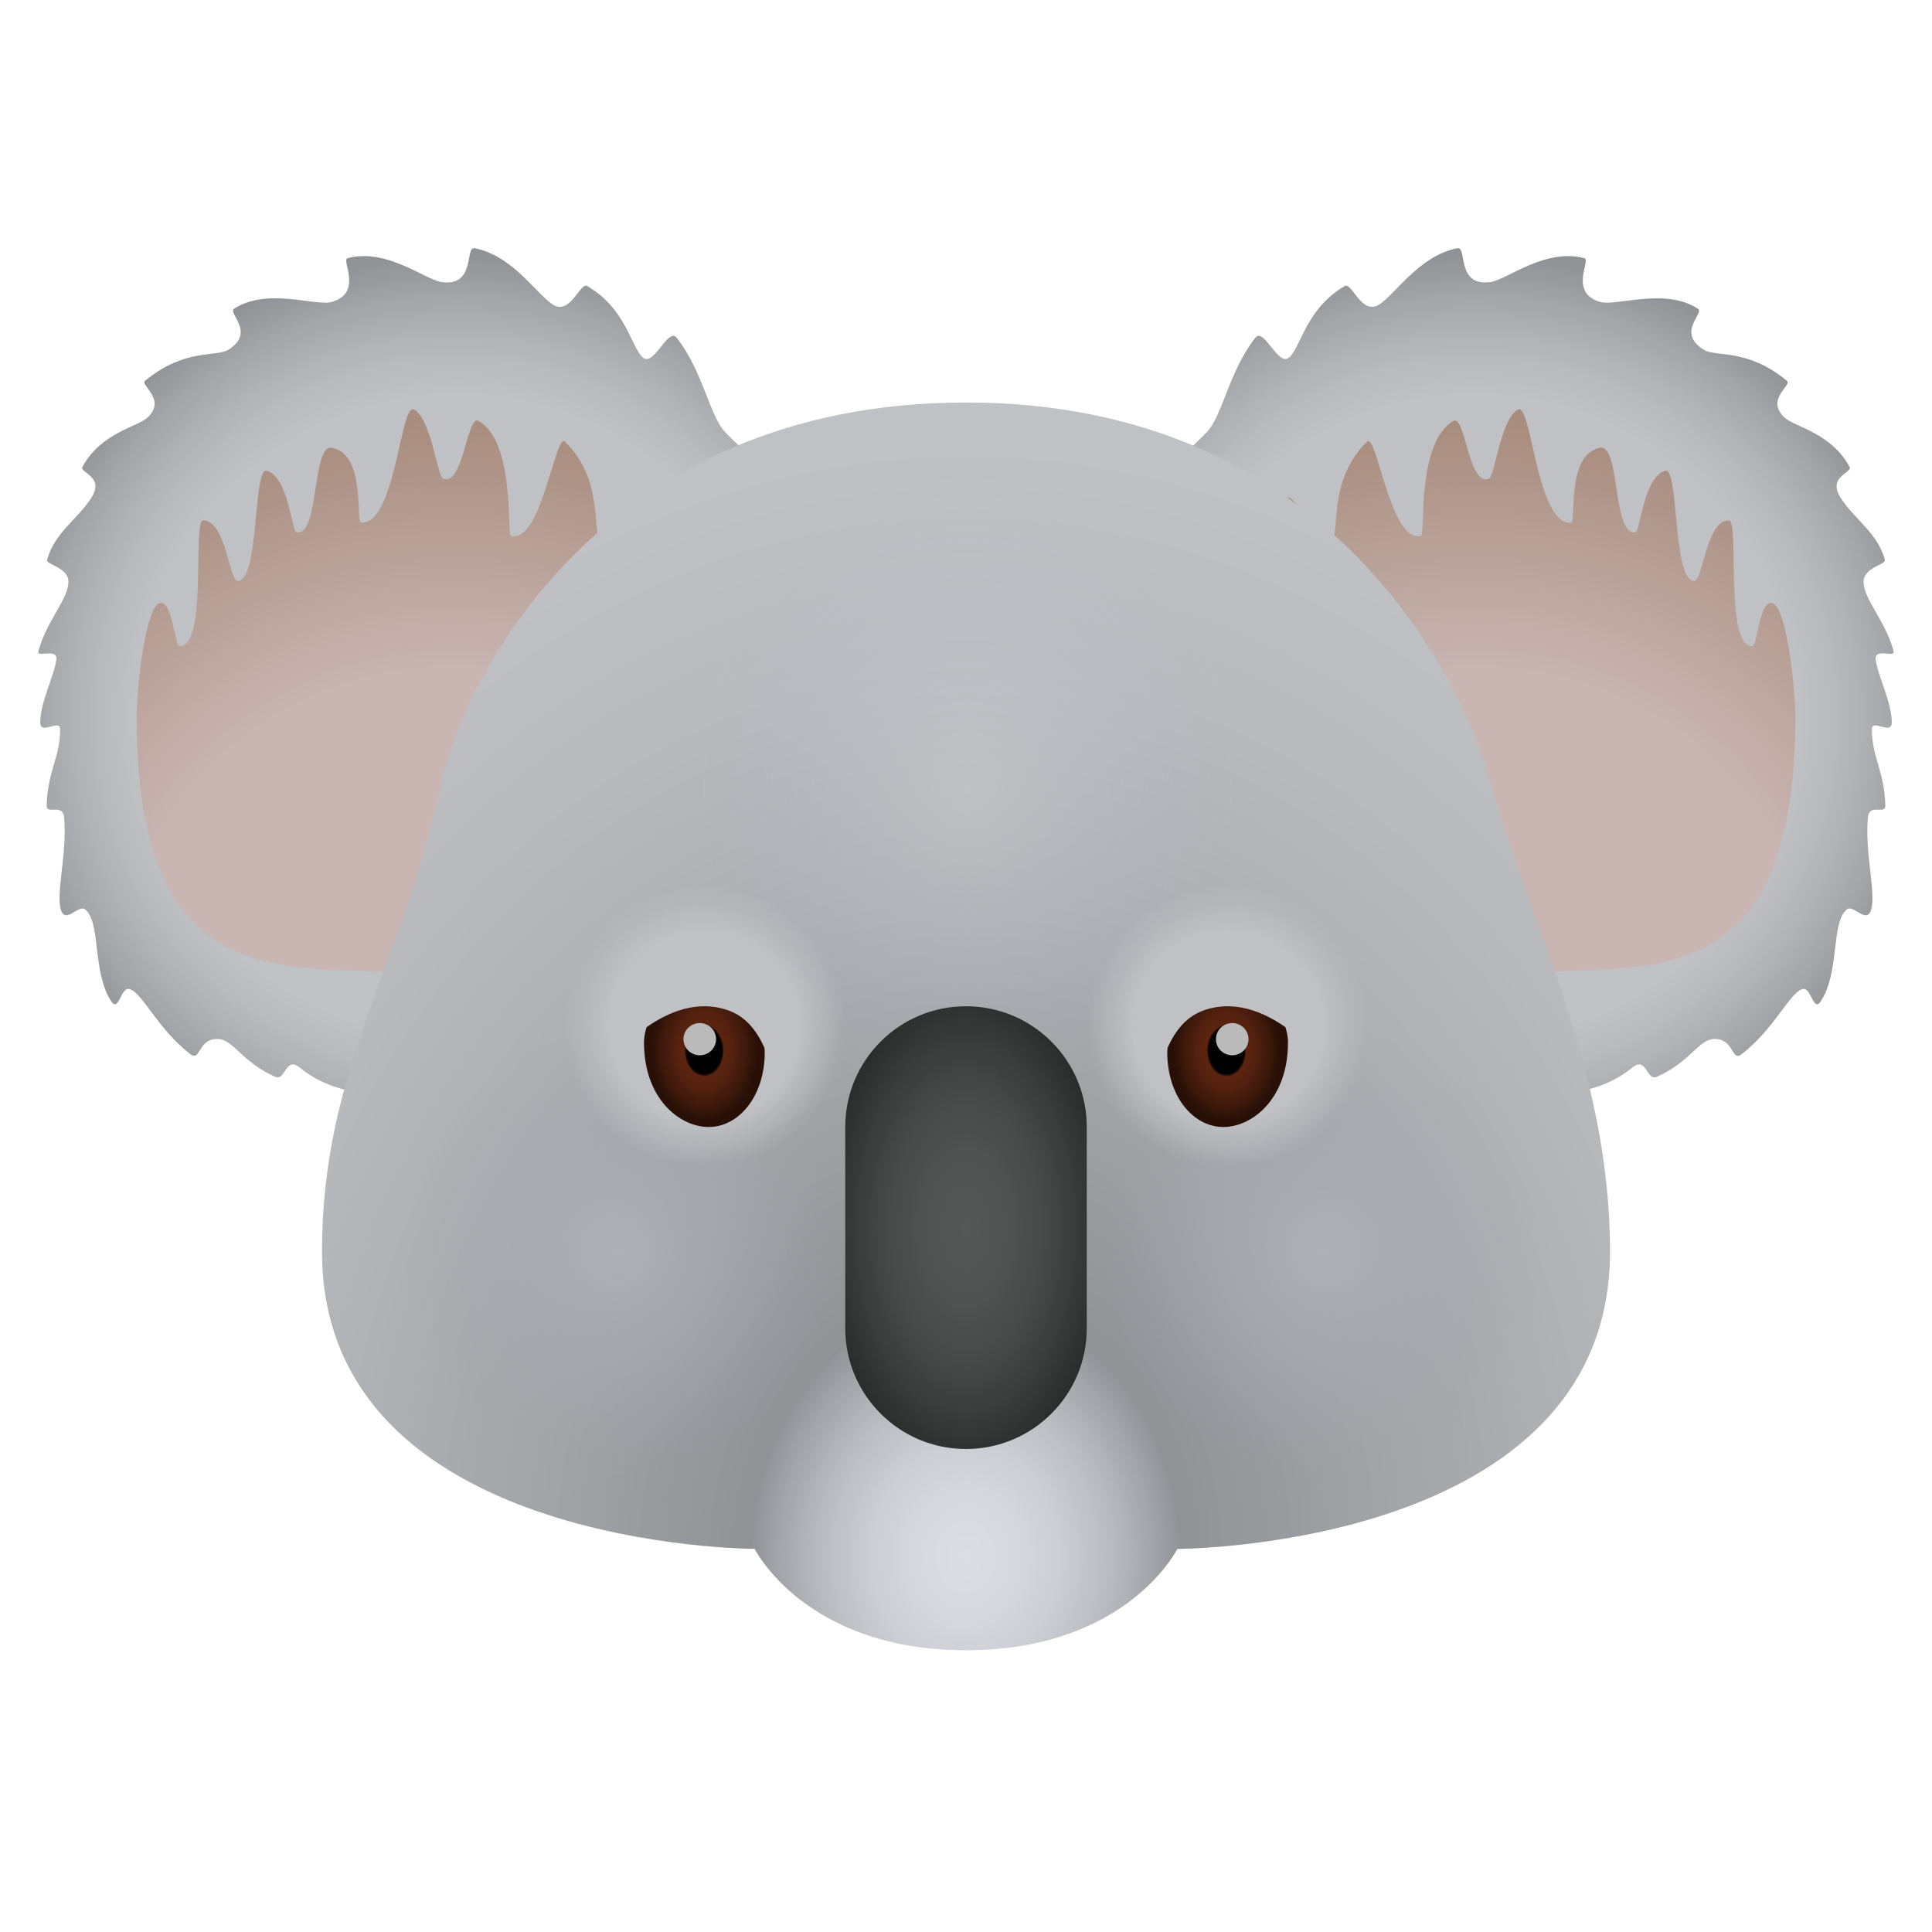 <svg xmlns="http://www.w3.org/2000/svg" viewBox="0 0 48 48"><radialGradient id="aENyR~wmHDYvtzYSWpLlwa" cx="36.636" cy="17.806" r="11.48" gradientUnits="userSpaceOnUse"><stop offset=".695" stop-color="#c0c1c4"/><stop offset=".777" stop-color="#b9babe"/><stop offset=".894" stop-color="#a7a8ac"/><stop offset="1" stop-color="#909296"/></radialGradient><path fill="url(#aENyR~wmHDYvtzYSWpLlwa)" d="M27.246,12.259c1.316-0.394,1.813-0.567,2.737-1.522c0.386-0.398,0.55-1.511,1.206-2.346	c0.21-0.268,0.563,0.713,0.831,0.497c0.296-0.239,0.416-1.217,1.392-1.782c0.167-0.097,0.397,0.667,0.795,0.491	c0.387-0.171,1.004-1.235,1.998-1.43c0.256-0.05-0.036,0.945,0.808,0.844c0.413-0.049,1.377-0.862,2.354-0.595	c0.16,0.044-0.391,0.853,0.382,1.084c0.404,0.121,1.604-0.368,2.435,0.17c0.172,0.111-0.55,0.585,0.145,1.019	c0.309,0.193,1.072-0.048,2.067,0.772c0.134,0.111-0.539,0.457-0.067,0.907c0.253,0.242,1.167,0.38,1.624,1.235	c0.075,0.14-0.562,0.234-0.223,0.765c0.342,0.536,0.916,0.864,1.1,1.544c0.031,0.114-0.518,0.181-0.53,0.53	c-0.015,0.427,0.566,1.012,0.747,1.747c0.038,0.156-0.487-0.101-0.446,0.205C46.657,16.804,47,17.447,47,17.947	c0,0.334-0.494-0.102-0.494,0.174c0,0.703,0.318,1.045,0.334,1.901c0.004,0.232-0.405-0.087-0.435,0.305	c-0.072,0.929,0.217,1.877,0.076,2.293c-0.112,0.331-0.44-0.149-0.592-0.029c-0.405,0.318-0.173,1.546-0.65,2.283	c-0.189,0.292-0.238-0.349-0.448-0.303c-0.317,0.069-0.695,0.979-1.517,1.618c-0.26,0.202-0.186-0.384-0.679-0.376	c-0.398,0.006-0.583,0.562-1.43,0.939c-0.26,0.116-0.255-0.517-0.607-0.231c-1.69,1.373-4.005,0.018-4.84,1.149	C33.492,24.661,29.547,13.559,27.246,12.259z"/><radialGradient id="aENyR~wmHDYvtzYSWpLlwb" cx="36.684" cy="25.235" r="14.87" gradientUnits="userSpaceOnUse"><stop offset=".566" stop-color="#c9b6b3"/><stop offset="1" stop-color="#a88c7d"/></radialGradient><path fill="url(#aENyR~wmHDYvtzYSWpLlwb)" d="M29.879,13.685c0.965-0.289,1.342-0.717,2.066-1.313c0.248-0.204,0.843,1.376,1.098,1.175	c0.29-0.229-0.102-1.58,0.921-2.573c0.243-0.236,0.579,2.532,1.338,2.342c0.119-0.03-0.119-2.32,0.807-2.858	c0.295-0.171,0.378,1.657,0.89,1.429c0.134-0.06,0.289-1.486,0.716-1.713c0.336-0.179,0.467,2.892,1.314,2.808	c0.138-0.014-0.125-1.7,0.725-1.857c0.507-0.093,0.303,2.23,0.884,2.095c0.114-0.027,0.189-1.348,0.729-1.523	c0.354-0.115,0.18,2.737,0.722,2.737c0.225,0,0.29-1.506,0.868-1.506c0.258,0-0.114,3.145,0.572,3.124	c0.145-0.004,0.169-1.074,0.474-1.074c0.376,0,0.602,2.103,0.602,2.845c0,9.071-6.356,4.878-8.544,7.109	C34.438,22.736,31.559,14.633,29.879,13.685z"/><radialGradient id="aENyR~wmHDYvtzYSWpLlwc" cx="36.636" cy="17.806" r="11.48" gradientTransform="matrix(-1 0 0 1 48 0)" gradientUnits="userSpaceOnUse"><stop offset=".695" stop-color="#c0c1c4"/><stop offset=".777" stop-color="#b9babe"/><stop offset=".894" stop-color="#a7a8ac"/><stop offset="1" stop-color="#909296"/></radialGradient><path fill="url(#aENyR~wmHDYvtzYSWpLlwc)" d="M20.754,12.259c-1.316-0.394-1.813-0.567-2.737-1.522c-0.386-0.398-0.55-1.511-1.206-2.346	c-0.21-0.268-0.563,0.713-0.831,0.497c-0.296-0.239-0.416-1.217-1.392-1.782c-0.167-0.097-0.397,0.667-0.795,0.491	c-0.387-0.171-1.004-1.235-1.998-1.43c-0.256-0.05,0.036,0.945-0.808,0.844C10.574,6.962,9.61,6.15,8.633,6.416	C8.473,6.46,9.024,7.269,8.251,7.5C7.847,7.62,6.648,7.131,5.817,7.67c-0.172,0.111,0.55,0.585-0.145,1.019	C5.362,8.882,4.599,8.641,3.604,9.461C3.47,9.571,4.143,9.917,3.671,10.368c-0.253,0.242-1.167,0.38-1.624,1.235	c-0.075,0.14,0.562,0.234,0.223,0.765c-0.342,0.536-0.916,0.864-1.1,1.544c-0.031,0.114,0.518,0.181,0.53,0.53	c0.015,0.427-0.566,1.012-0.747,1.747c-0.038,0.156,0.487-0.101,0.446,0.205C1.343,16.804,1,17.447,1,17.947	c0,0.334,0.494-0.102,0.494,0.174c0,0.703-0.318,1.045-0.334,1.901c-0.004,0.232,0.405-0.087,0.435,0.305	c0.072,0.929-0.217,1.877-0.076,2.293c0.112,0.331,0.44-0.149,0.592-0.029c0.405,0.318,0.173,1.546,0.65,2.283	c0.189,0.292,0.238-0.349,0.448-0.303c0.317,0.069,0.695,0.979,1.517,1.618c0.26,0.202,0.186-0.384,0.679-0.376	c0.398,0.006,0.583,0.562,1.43,0.939c0.26,0.116,0.255-0.517,0.607-0.231c1.69,1.373,4.005,0.018,4.84,1.149	C14.508,24.661,18.453,13.559,20.754,12.259z"/><radialGradient id="aENyR~wmHDYvtzYSWpLlwd" cx="36.684" cy="25.235" r="14.87" gradientTransform="matrix(-1 0 0 1 48 0)" gradientUnits="userSpaceOnUse"><stop offset=".566" stop-color="#c9b6b3"/><stop offset="1" stop-color="#a88c7d"/></radialGradient><path fill="url(#aENyR~wmHDYvtzYSWpLlwd)" d="M18.121,13.685c-0.965-0.289-1.342-0.717-2.066-1.313c-0.248-0.204-0.843,1.376-1.098,1.175	c-0.29-0.229,0.102-1.58-0.921-2.573c-0.243-0.236-0.579,2.532-1.338,2.342c-0.119-0.03,0.119-2.32-0.807-2.858	c-0.295-0.171-0.378,1.657-0.89,1.429c-0.134-0.06-0.289-1.486-0.716-1.713c-0.336-0.179-0.467,2.892-1.314,2.808	c-0.138-0.014,0.125-1.7-0.725-1.857c-0.507-0.093-0.303,2.23-0.884,2.095c-0.114-0.027-0.189-1.348-0.729-1.523	c-0.354-0.115-0.18,2.737-0.722,2.737c-0.225,0-0.29-1.506-0.868-1.506c-0.258,0,0.114,3.145-0.572,3.124	c-0.145-0.004-0.169-1.074-0.474-1.074c-0.376,0-0.602,2.103-0.602,2.845c0,9.071,6.356,4.878,8.544,7.109	C13.562,22.736,16.441,14.633,18.121,13.685z"/><radialGradient id="aENyR~wmHDYvtzYSWpLlwe" cx="534" cy="32.533" r="25.967" gradientTransform="matrix(-.004 1.067 .901 .003 -3.195 -531.203)" gradientUnits="userSpaceOnUse"><stop offset="0" stop-color="#dadde3"/><stop offset=".052" stop-color="#d6d9df"/><stop offset=".104" stop-color="#cbcdd3"/><stop offset=".157" stop-color="#b7babf"/><stop offset=".209" stop-color="#9c9fa3"/><stop offset=".229" stop-color="#909296"/><stop offset=".427" stop-color="#a0a2a5"/><stop offset=".78" stop-color="#b7b9bc"/><stop offset="1" stop-color="#c0c1c4"/></radialGradient><path fill="url(#aENyR~wmHDYvtzYSWpLlwe)" d="M10.953,19.496C11.526,16.784,15,10,24,10s12.32,6.821,13.047,9.496	C38,23,40,26.522,40,31.097c0,7.38-10.749,7.385-10.749,7.385S28,41,24,41s-5.251-2.519-5.251-2.519S8,38.477,8,31.097	C8,26.522,10,24,10.953,19.496z"/><radialGradient id="aENyR~wmHDYvtzYSWpLlwf" cx="117.069" cy="-39.196" r="6.976" gradientTransform="matrix(0 .808 -.783 0 2.212 -63.502)" gradientUnits="userSpaceOnUse"><stop offset="0" stop-color="#aeb0b8"/><stop offset=".736" stop-color="#a7a9af" stop-opacity=".264"/><stop offset="1" stop-color="#a3a5ab" stop-opacity="0"/></radialGradient><ellipse cx="32.894" cy="31.153" fill="url(#aENyR~wmHDYvtzYSWpLlwf)" rx="5.46" ry="5.64"/><radialGradient id="aENyR~wmHDYvtzYSWpLlwg" cx="117.067" cy="-733.664" r="6.896" gradientTransform="matrix(0 .808 .783 0 589.788 -63.502)" gradientUnits="userSpaceOnUse"><stop offset="0" stop-color="#aeb0b8"/><stop offset=".736" stop-color="#a7a9af" stop-opacity=".264"/><stop offset="1" stop-color="#a3a5ab" stop-opacity="0"/></radialGradient><ellipse cx="15.489" cy="31.151" fill="url(#aENyR~wmHDYvtzYSWpLlwg)" rx="5.398" ry="5.575"/><radialGradient id="aENyR~wmHDYvtzYSWpLlwh" cx="30.5" cy="25.5" r="3.5" gradientUnits="userSpaceOnUse"><stop offset=".669" stop-color="#c0c1c4"/><stop offset="1" stop-color="#c0c1c4" stop-opacity="0"/></radialGradient><circle cx="30.5" cy="25.5" r="3.5" fill="url(#aENyR~wmHDYvtzYSWpLlwh)"/><radialGradient id="aENyR~wmHDYvtzYSWpLlwi" cx="17.5" cy="25.5" r="3.5" gradientUnits="userSpaceOnUse"><stop offset=".669" stop-color="#c0c1c4"/><stop offset="1" stop-color="#c0c1c4" stop-opacity="0"/></radialGradient><circle cx="17.5" cy="25.5" r="3.5" fill="url(#aENyR~wmHDYvtzYSWpLlwi)"/><radialGradient id="aENyR~wmHDYvtzYSWpLlwj" cx="31.295" cy="26.126" r="1.768" gradientTransform="matrix(.75 0 0 .988 7 .29)" gradientUnits="userSpaceOnUse"><stop offset=".318"/><stop offset=".329" stop-color="#040201"/><stop offset=".339" stop-color="#100603"/><stop offset=".35" stop-color="#250e06"/><stop offset=".36" stop-color="#41190b"/><stop offset=".369" stop-color="#5c2410"/><stop offset=".537" stop-color="#54210f"/><stop offset=".801" stop-color="#3d180b"/><stop offset="1" stop-color="#281007"/></radialGradient><path fill="url(#aENyR~wmHDYvtzYSWpLlwj)" d="M29.869,25.117c-0.41,0.157-0.676,0.504-0.86,0.912C29.006,26.065,29,26.106,29,26.135	C29,27.25,29.653,28,30.391,28C31.122,28,32,27.291,32,25.898c0-0.154-0.032-0.267-0.063-0.378	C31.407,25.15,30.657,24.815,29.869,25.117z"/><ellipse cx="30.614" cy="25.818" fill="#bababa" rx=".405" ry=".4"/><radialGradient id="aENyR~wmHDYvtzYSWpLlwk" cx="31.338" cy="26.122" r="1.768" gradientTransform="matrix(-.75 0 0 .988 41 .29)" gradientUnits="userSpaceOnUse"><stop offset=".318"/><stop offset=".329" stop-color="#040201"/><stop offset=".339" stop-color="#100603"/><stop offset=".35" stop-color="#250e06"/><stop offset=".36" stop-color="#41190b"/><stop offset=".369" stop-color="#5c2410"/><stop offset=".537" stop-color="#54210f"/><stop offset=".801" stop-color="#3d180b"/><stop offset="1" stop-color="#281007"/></radialGradient><path fill="url(#aENyR~wmHDYvtzYSWpLlwk)" d="M18.131,25.117c0.41,0.157,0.676,0.504,0.86,0.912C18.994,26.065,19,26.106,19,26.135	C19,27.25,18.347,28,17.609,28C16.878,28,16,27.291,16,25.898c0-0.154,0.032-0.267,0.063-0.378	C16.593,25.15,17.343,24.815,18.131,25.117z"/><ellipse cx="17.386" cy="25.818" fill="#bababa" rx=".405" ry=".4"/><radialGradient id="aENyR~wmHDYvtzYSWpLlwl" cx="24.037" cy="20.25" r="3.45" gradientTransform="matrix(1.932 0 0 2.294 -22.4 -26.825)" gradientUnits="userSpaceOnUse"><stop offset="0" stop-color="#cdced1" stop-opacity=".5"/><stop offset=".563" stop-color="#c3c7cf" stop-opacity=".218"/><stop offset="1" stop-color="#b8c0cc" stop-opacity="0"/></radialGradient><ellipse cx="24.037" cy="19.632" fill="url(#aENyR~wmHDYvtzYSWpLlwl)" rx="6.665" ry="7.915"/><radialGradient id="aENyR~wmHDYvtzYSWpLlwm" cx="24" cy="30.5" r="3.592" gradientTransform="matrix(1 0 0 1.709 0 -21.623)" gradientUnits="userSpaceOnUse"><stop offset="0" stop-color="#555757"/><stop offset=".293" stop-color="#515353"/><stop offset=".591" stop-color="#454747"/><stop offset=".888" stop-color="#313333"/><stop offset="1" stop-color="#282929"/></radialGradient><path fill="url(#aENyR~wmHDYvtzYSWpLlwm)" d="M24,36L24,36c-1.657,0-3-1.343-3-3v-5c0-1.657,1.343-3,3-3h0c1.657,0,3,1.343,3,3v5	C27,34.657,25.657,36,24,36z"/></svg>